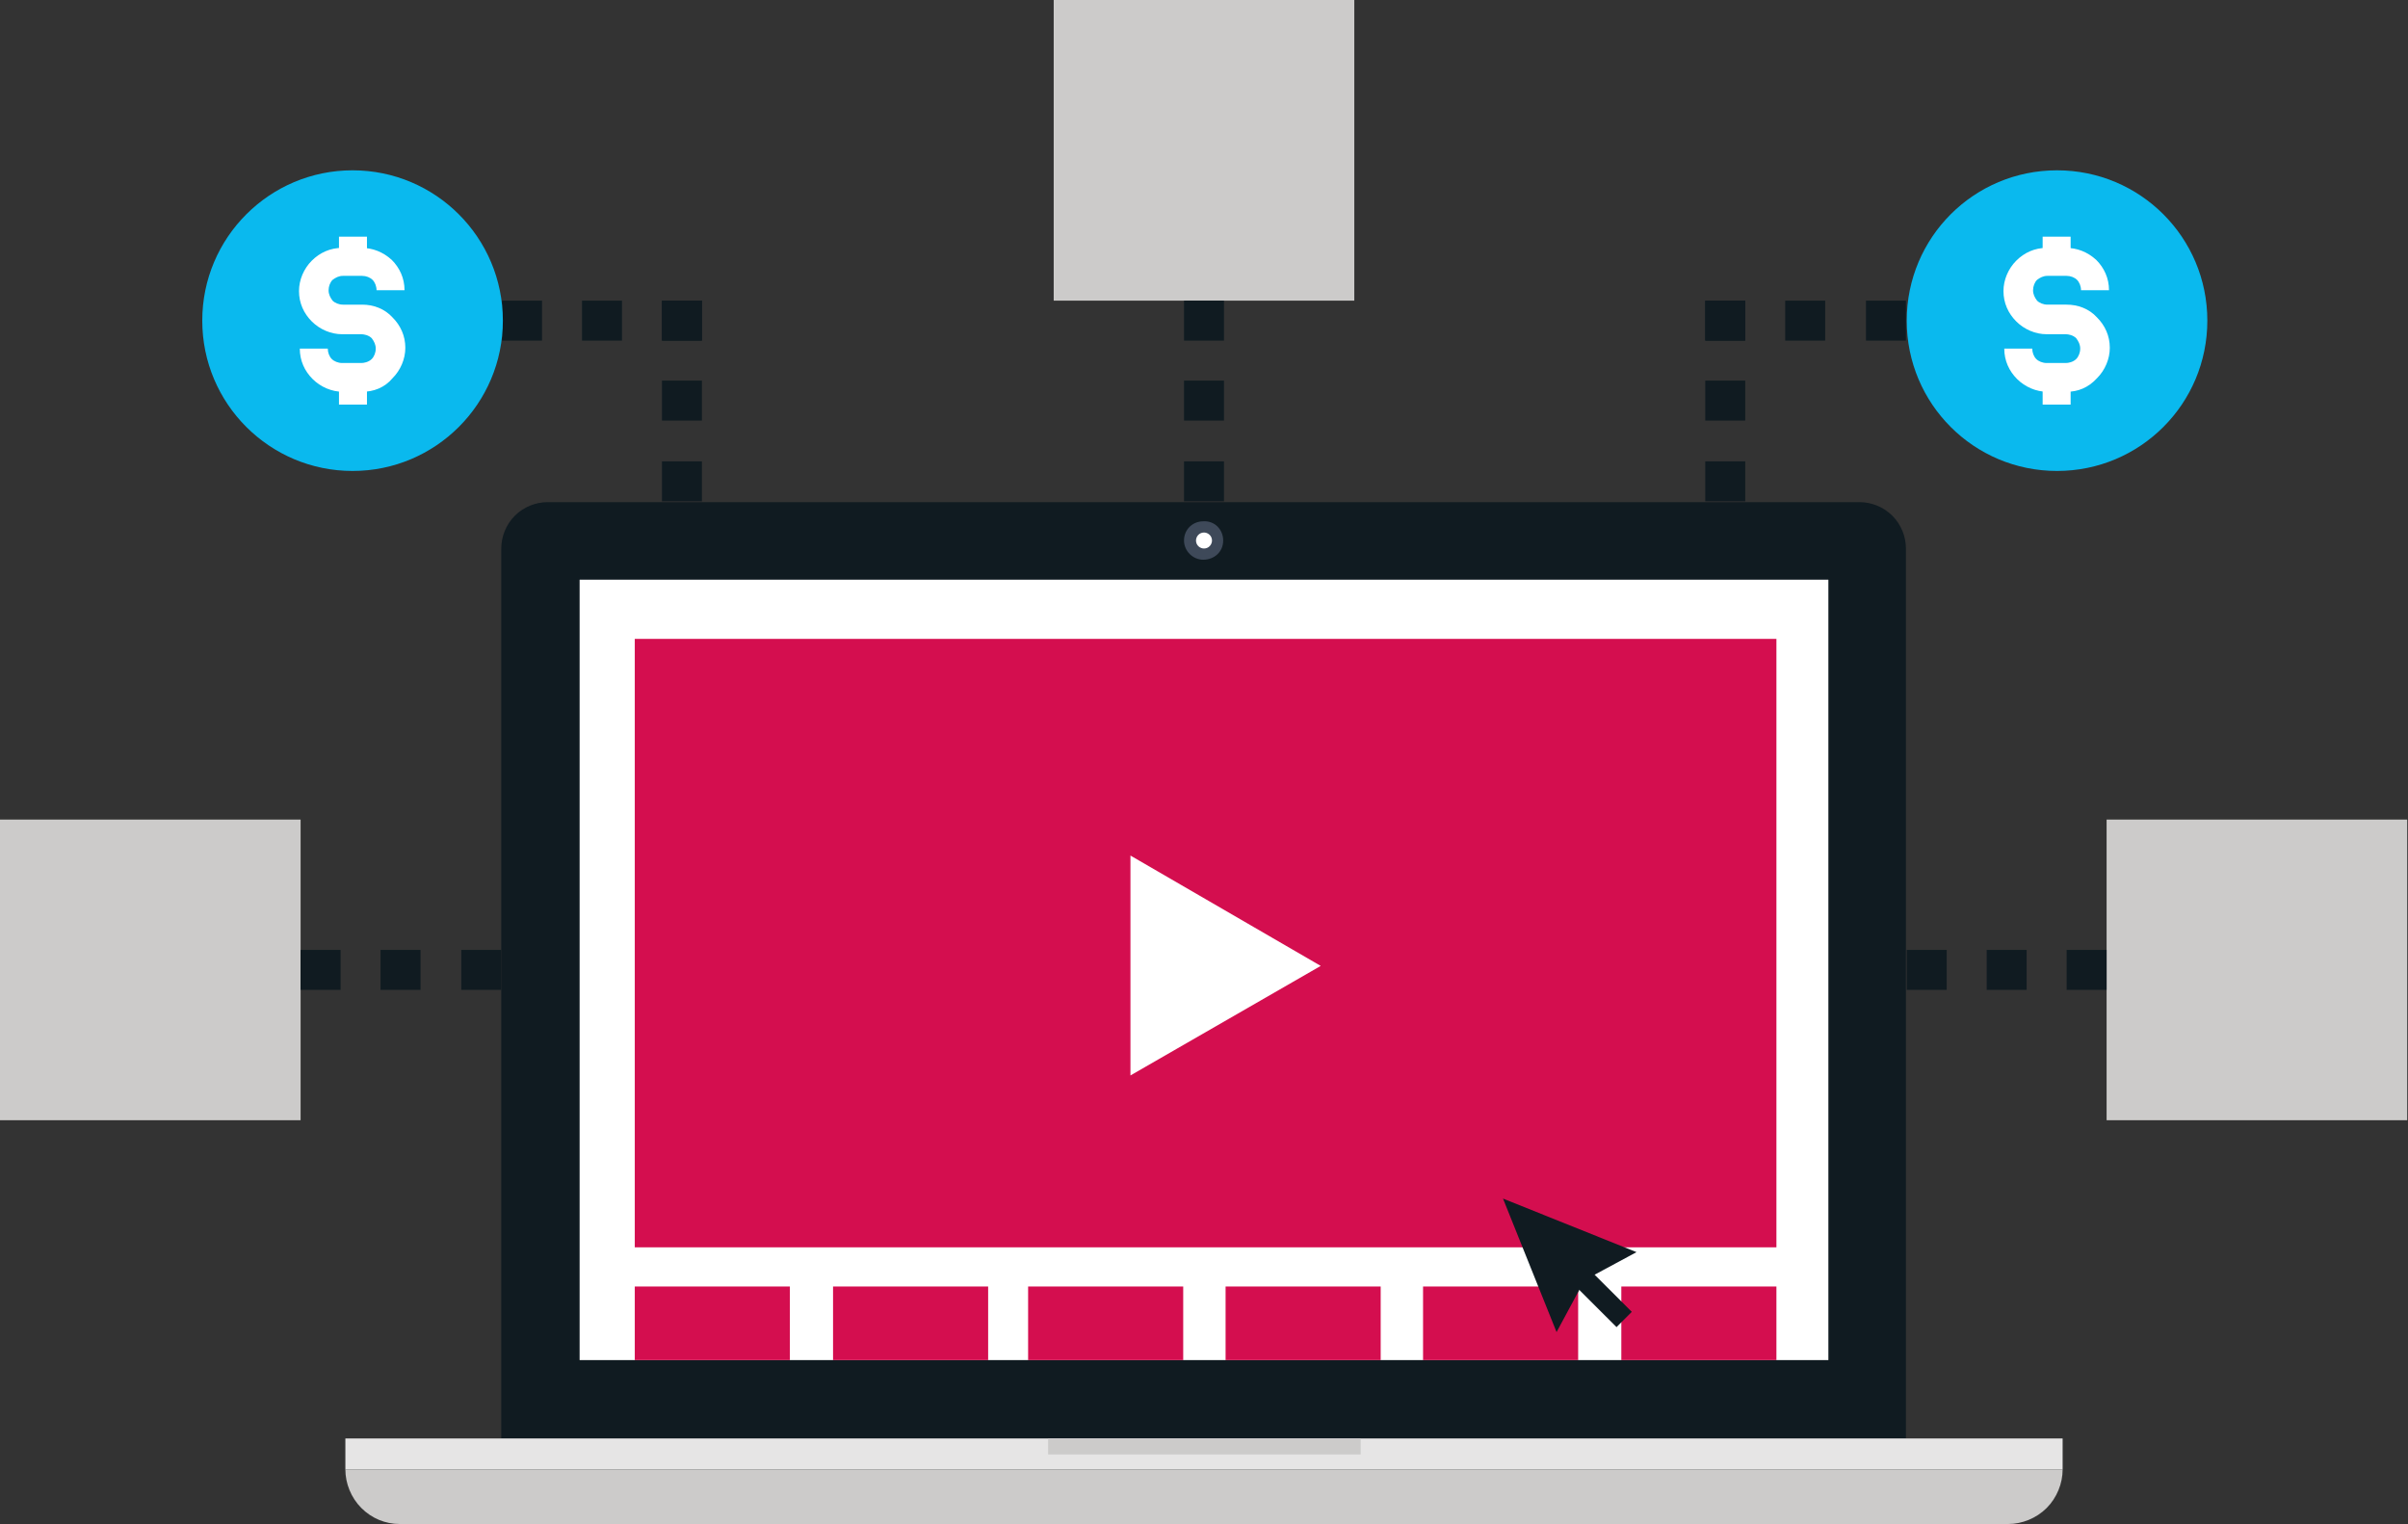 <svg xmlns="http://www.w3.org/2000/svg" width="301.2" height="190.6" viewBox="0 0 301.2 190.6"><rect x="0" y="0" width="301.2" height="190.6" fill="#333333" stroke="none"/><style>.st0{fill:#cccbca}.st1{fill:#101b21}.st2{fill:#0ab9ee}.st3{fill:#fff}.st4{fill:#3e4959}.st5{fill:#e6e5e5}.st6{fill:#d40e4f}</style><path class="st0" d="M263.5 102.5h37.6v37.6h-37.6z"/><path class="st1" d="M238.5 118.8h5v5h-5zm10 0h5v5h-5zm10 0h5v5h-5z"/><path class="st0" d="M0 102.5h37.6v37.6H0z"/><path class="st1" d="M37.6 118.8h5v5h-5zm10 0h5v5h-5zm10.1 0h5v5h-5z"/><path class="st0" d="M131.8 0h37.6v37.6h-37.6z"/><path class="st1" d="M148.1 37.6h5v5h-5zm0 10h5v5h-5zm0 10.1h5v5h-5zm65.2-20.1h5v5h-5zm0 10h5v5h-5zm0 10.1h5v5h-5z"/><path class="st1" d="M233.4 37.6h5v5h-5zm-10.1 0h5v5h-5zm-10 0h5v5h-5z"/><path class="st2" d="M276.1 40.1c0 10.4-8.4 18.8-18.8 18.8s-18.8-8.4-18.8-18.8 8.4-18.8 18.8-18.8 18.8 8.4 18.8 18.8z"/><path class="st1" d="M82.8 37.6h5v5h-5zm0 10h5v5h-5zm0 10.1h5v5h-5z"/><path class="st1" d="M62.8 37.6h5v5h-5zm10 0h5v5h-5zm10 0h5v5h-5z"/><circle class="st2" cx="44.1" cy="40.1" r="18.8"/><path class="st1" d="M62.7 179.9V68.6c0-1.5.6-3 1.7-4.1 1.1-1.1 2.6-1.7 4.1-1.7h164.1c1.5 0 3 .6 4.1 1.7 1.1 1.1 1.7 2.6 1.7 4.1v111.3H62.7z"/><path class="st3" d="M72.5 72.5h156.2v97.6H72.5z"/><path class="st4" d="M153 67.6c0 1.4-1.1 2.4-2.5 2.4-1.3 0-2.4-1.1-2.4-2.4 0-1.4 1.1-2.4 2.4-2.4 1.4-.1 2.5 1 2.5 2.4z"/><path class="st3" d="M151.6 67.6c0 .5-.4 1-1 1-.5 0-1-.4-1-1 0-.5.4-1 1-1 .5 0 1 .4 1 1z"/><path class="st5" d="M43.2 179.9H258v3.9H43.2z"/><path class="st0" d="M258 183.8c0 1.7-.7 3.5-2 4.8-1.3 1.3-3.1 2-4.8 2H50c-1.8 0-3.5-.7-4.8-2-1.3-1.3-2-3.1-2-4.8H258zm-126.9-3.9h39.1v2h-39.1z"/><g><path class="st6" d="M79.4 79.9h142.8V156H79.4zm0 81h19.4v9.2H79.4zm24.8 0h19.4v9.2h-19.4zm24.4 0H148v9.2h-19.4zm24.7 0h19.4v9.2h-19.4zm24.7 0h19.4v9.2H178zm24.8 0h19.4v9.2h-19.4z"/><path class="st3" d="M141.4 107l23.8 13.8-23.8 13.7z"/></g><g><path class="st1" d="M194.7 166.6l-6.7-16.7 16.7 6.7-6.5 3.5z"/><path class="st1" d="M196.612 160.394l1.908-1.91 5.59 5.582-1.908 1.91z"/></g><g><path class="st3" d="M258.5 49h-2.4c-1.4 0-2.8-.6-3.8-1.6s-1.6-2.3-1.6-3.8h3.5c0 .5.2 1 .5 1.3.3.3.8.5 1.3.5h2.4c.3 0 .9-.1 1.3-.5.3-.3.5-.8.5-1.3s-.2-.9-.5-1.3c-.4-.4-1-.5-1.3-.5H256c-1.4 0-2.8-.6-3.8-1.6s-1.6-2.3-1.6-3.8c0-1.4.6-2.8 1.6-3.8s2.3-1.6 3.8-1.6h2.4c1.4 0 2.7.5 3.8 1.5 1 1 1.6 2.3 1.6 3.8h-3.5c0-.5-.2-1-.5-1.3-.3-.3-.8-.5-1.3-.5h-2.4c-.5 0-.9.2-1.3.5-.3.3-.5.8-.5 1.3s.2.9.5 1.3c.3.3.8.5 1.3.5h2.4c1.4 0 2.8.5 3.8 1.6 1 1 1.6 2.3 1.6 3.8 0 1.4-.6 2.8-1.6 3.8-1.1 1.2-2.4 1.7-3.8 1.7z"/><path class="st3" d="M255.5 29.6h3.5v3.3h-3.5zm0 17.7h3.5v3.3h-3.5z"/></g><g><path class="st3" d="M45.3 49h-2.4c-1.4 0-2.8-.6-3.8-1.6s-1.6-2.3-1.6-3.8H41c0 .5.2 1 .5 1.3.3.3.8.5 1.3.5h2.4c.3 0 .9-.1 1.3-.5.3-.3.5-.8.5-1.3s-.2-.9-.5-1.3c-.4-.4-1-.5-1.3-.5h-2.4c-1.4 0-2.8-.6-3.8-1.6s-1.6-2.3-1.6-3.8c0-1.4.6-2.8 1.6-3.8s2.3-1.6 3.8-1.6h2.4c1.4 0 2.7.5 3.8 1.5 1 1 1.6 2.3 1.6 3.8h-3.5c0-.5-.2-1-.5-1.3-.3-.3-.8-.5-1.3-.5h-2.4c-.5 0-.9.2-1.3.5-.3.3-.5.8-.5 1.3s.2.9.5 1.3c.3.3.8.5 1.3.5h2.4c1.4 0 2.8.5 3.8 1.6 1 1 1.6 2.3 1.6 3.8 0 1.4-.6 2.8-1.6 3.8-1 1.2-2.4 1.7-3.8 1.7z"/><path class="st3" d="M42.4 29.6h3.5v3.3h-3.5zm0 17.7h3.5v3.3h-3.5z"/></g></svg>